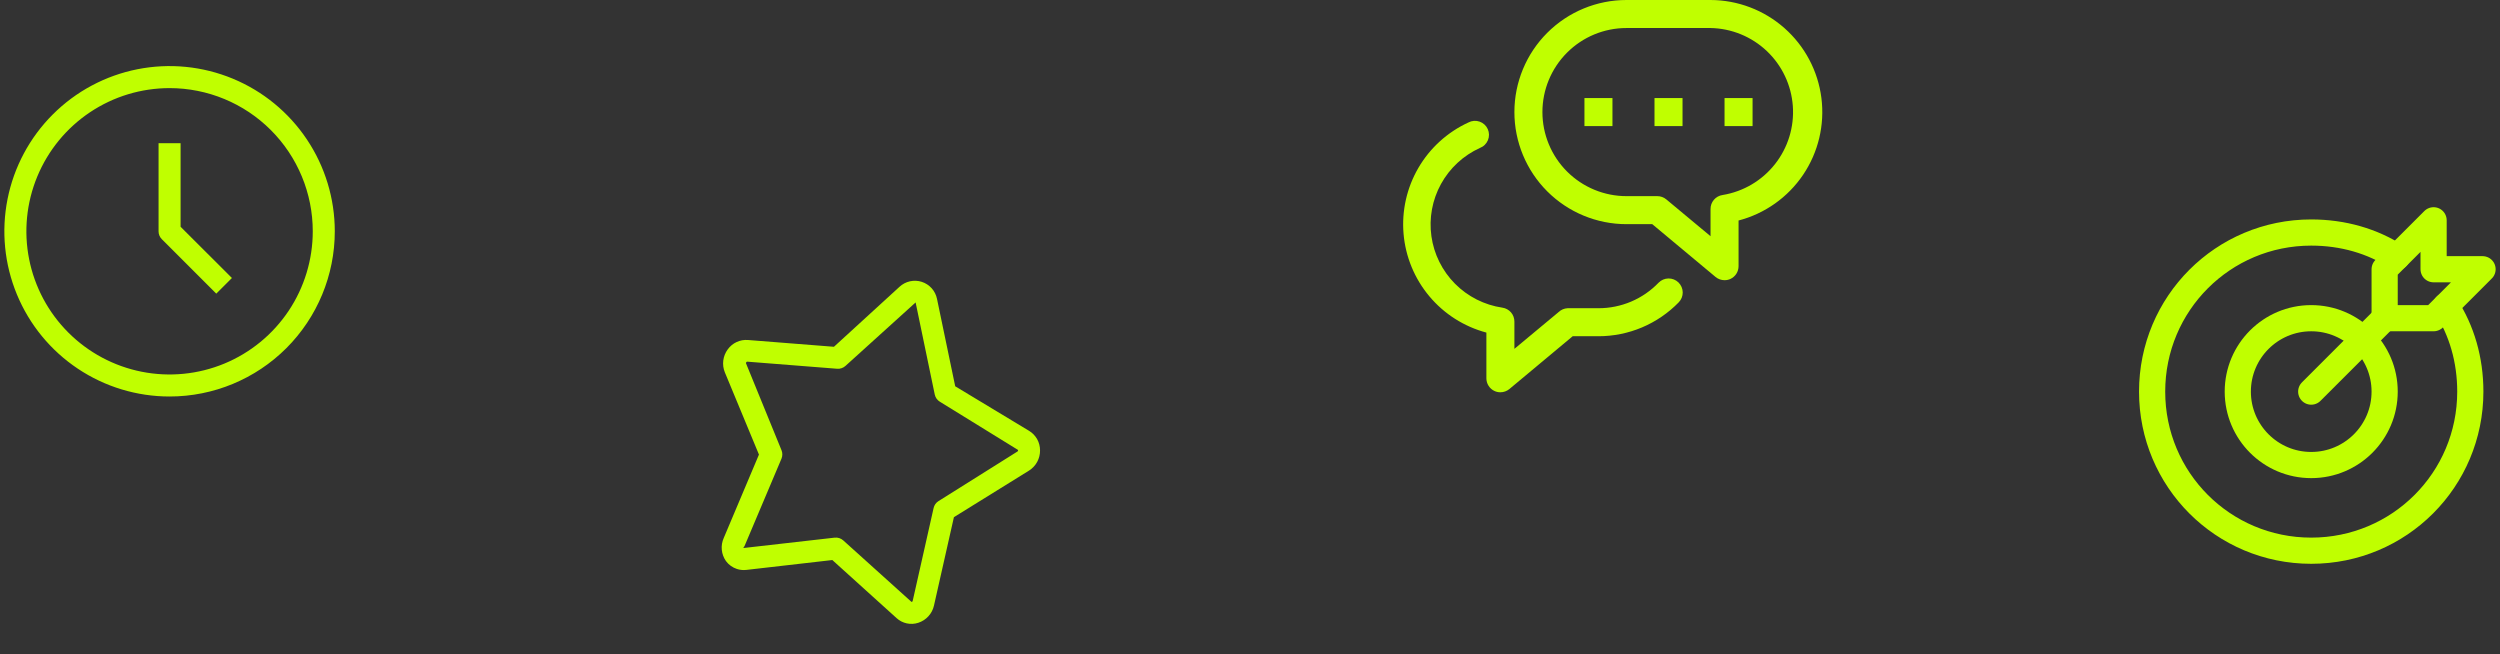 <svg
  width="191"
  height="50"
  viewBox="0 0 191 50"
  fill="none"
  xmlns="http://www.w3.org/2000/svg"
>
    <rect x="0" y="0" width="191" height="50" fill="#333333" stroke="none"/>
    <path
    d="M12.955 30.293C10.459 30.293 8.018 29.553 5.943 28.166C3.867 26.779 2.249 24.808 1.294 22.502C0.338 20.195 0.089 17.657 0.576 15.209C1.063 12.76 2.265 10.511 4.03 8.746C5.795 6.981 8.044 5.778 10.493 5.291C12.941 4.804 15.479 5.054 17.786 6.01C20.092 6.965 22.063 8.583 23.45 10.659C24.837 12.734 25.578 15.175 25.578 17.671C25.578 21.019 24.248 24.229 21.881 26.596C19.513 28.964 16.303 30.293 12.955 30.293ZM12.955 6.732C10.792 6.732 8.677 7.373 6.878 8.575C5.079 9.777 3.677 11.486 2.849 13.485C2.021 15.484 1.804 17.683 2.226 19.805C2.648 21.927 3.69 23.877 5.22 25.406C6.75 26.936 8.699 27.978 10.821 28.4C12.943 28.822 15.143 28.606 17.142 27.778C19.14 26.95 20.849 25.548 22.051 23.749C23.253 21.95 23.895 19.835 23.895 17.671C23.895 14.77 22.742 11.987 20.691 9.936C18.639 7.884 15.857 6.732 12.955 6.732V6.732Z"
    fill="#C0FF00"
  />
    <path
    d="M16.523 22.434L12.358 18.269C12.28 18.19 12.218 18.097 12.176 17.994C12.134 17.892 12.113 17.782 12.114 17.671V10.939H13.797V17.326L17.718 21.239L16.523 22.434Z"
    fill="#C0FF00"
  />
    <path
    d="M56.301 43.469C55.965 43.36 55.671 43.148 55.462 42.864C55.284 42.61 55.175 42.314 55.145 42.006C55.116 41.697 55.166 41.387 55.293 41.104L57.984 34.73L55.379 28.449C55.262 28.163 55.22 27.852 55.258 27.545C55.297 27.238 55.413 26.947 55.596 26.698C55.77 26.454 56.004 26.259 56.275 26.133C56.547 26.006 56.846 25.952 57.145 25.976L63.713 26.494L68.719 21.914C68.943 21.705 69.219 21.559 69.519 21.492C69.819 21.425 70.131 21.439 70.423 21.533C70.715 21.627 70.977 21.797 71.182 22.026C71.387 22.255 71.526 22.534 71.587 22.835L72.978 29.512L78.62 32.915C78.877 33.069 79.089 33.288 79.236 33.549C79.383 33.81 79.46 34.104 79.459 34.404C79.464 34.713 79.388 35.017 79.241 35.289C79.093 35.56 78.878 35.789 78.617 35.954L72.879 39.512L71.357 46.261C71.29 46.567 71.143 46.85 70.932 47.081C70.722 47.313 70.454 47.485 70.156 47.581C69.873 47.673 69.571 47.689 69.281 47.627C68.99 47.565 68.722 47.427 68.502 47.227L63.59 42.787L57.02 43.541C56.778 43.569 56.533 43.545 56.301 43.469ZM69.953 23.106L64.597 27.953C64.512 28.031 64.411 28.091 64.302 28.129C64.192 28.167 64.076 28.182 63.961 28.173L57.065 27.629C56.991 27.694 56.968 27.739 57.011 27.797L59.708 34.399C59.75 34.502 59.771 34.611 59.77 34.721C59.77 34.832 59.747 34.941 59.705 35.043L56.875 41.735C56.76 41.849 56.816 41.867 56.816 41.867L63.768 41.076C63.887 41.063 64.006 41.075 64.12 41.111C64.233 41.148 64.337 41.208 64.425 41.287L69.635 45.982C69.635 45.982 69.707 46.005 69.732 45.899L71.328 38.81C71.352 38.703 71.398 38.601 71.461 38.51C71.525 38.42 71.606 38.343 71.7 38.285L77.744 34.489C77.758 34.475 77.769 34.457 77.776 34.438C77.782 34.418 77.783 34.397 77.78 34.377L71.804 30.691C71.705 30.631 71.62 30.552 71.552 30.457C71.486 30.363 71.439 30.255 71.415 30.142L69.953 23.106Z"
    fill="#C0FF00"
  />
    <path
    d="M131.755 21.407C131.505 21.407 131.263 21.32 131.07 21.161L126.232 17.126H124.263C121.992 17.126 119.814 16.223 118.208 14.618C116.602 13.012 115.7 10.834 115.7 8.563C115.7 6.292 116.602 4.114 118.208 2.508C119.814 0.902 121.992 0 124.263 0H130.685C132.765 0.006 134.772 0.769 136.33 2.146C137.889 3.523 138.893 5.42 139.155 7.483C139.417 9.547 138.92 11.635 137.755 13.358C136.59 15.081 134.838 16.321 132.826 16.847V20.337C132.826 20.541 132.768 20.742 132.658 20.915C132.548 21.087 132.391 21.225 132.205 21.311C132.064 21.375 131.91 21.408 131.755 21.407V21.407ZM124.263 2.141C122.56 2.141 120.926 2.817 119.722 4.022C118.518 5.226 117.841 6.86 117.841 8.563C117.841 10.266 118.518 11.899 119.722 13.104C120.926 14.308 122.56 14.985 124.263 14.985H126.618C126.868 14.984 127.11 15.072 127.303 15.231L130.685 18.046V15.97C130.683 15.71 130.774 15.458 130.944 15.261C131.113 15.064 131.348 14.936 131.606 14.899C133.187 14.64 134.615 13.799 135.608 12.54C136.601 11.282 137.088 9.698 136.972 8.1C136.857 6.501 136.148 5.003 134.985 3.9C133.821 2.798 132.288 2.17 130.685 2.141H124.263Z"
    fill="#C0FF00"
  />
    <path
    d="M128.545 7.492H126.404V9.633H128.545V7.492Z"
    fill="#C0FF00"
  />
    <path
    d="M123.192 7.492H121.052V9.633H123.192V7.492Z"
    fill="#C0FF00"
  />
    <path
    d="M133.896 7.492H131.755V9.633H133.896V7.492Z"
    fill="#C0FF00"
  />
    <path
    d="M114.63 29.97C114.475 29.971 114.321 29.938 114.18 29.873C113.995 29.787 113.837 29.65 113.727 29.477C113.617 29.305 113.559 29.104 113.56 28.899V25.41C111.857 24.956 110.335 23.988 109.203 22.637C108.07 21.287 107.382 19.62 107.232 17.864C107.082 16.108 107.478 14.348 108.365 12.825C109.252 11.303 110.588 10.091 112.19 9.355C112.319 9.287 112.461 9.246 112.606 9.234C112.752 9.223 112.898 9.242 113.037 9.29C113.175 9.337 113.302 9.412 113.41 9.511C113.518 9.609 113.604 9.729 113.664 9.862C113.724 9.995 113.757 10.139 113.759 10.285C113.761 10.431 113.733 10.576 113.677 10.711C113.621 10.847 113.538 10.969 113.433 11.07C113.329 11.172 113.204 11.251 113.067 11.303C111.804 11.876 110.76 12.842 110.092 14.057C109.424 15.272 109.167 16.671 109.359 18.044C109.552 19.418 110.184 20.692 111.161 21.676C112.138 22.66 113.408 23.302 114.78 23.505C115.037 23.541 115.272 23.67 115.442 23.867C115.611 24.064 115.703 24.315 115.7 24.575V26.652L119.083 23.837C119.269 23.662 119.512 23.559 119.768 23.548H122.122C122.98 23.549 123.828 23.377 124.617 23.043C125.406 22.708 126.12 22.217 126.714 21.6C126.913 21.395 127.185 21.278 127.47 21.274C127.611 21.272 127.751 21.298 127.882 21.35C128.013 21.402 128.133 21.48 128.234 21.578C128.335 21.677 128.416 21.794 128.472 21.924C128.528 22.053 128.558 22.192 128.56 22.334C128.562 22.475 128.536 22.615 128.484 22.746C128.431 22.877 128.354 22.997 128.255 23.098C127.458 23.917 126.504 24.569 125.451 25.014C124.398 25.459 123.266 25.688 122.122 25.688H120.153L115.315 29.724C115.122 29.883 114.88 29.97 114.63 29.97V29.97Z"
    fill="#C0FF00"
  />
    <path
    d="M176.577 29.919L182.187 24.31"
    stroke="#C0FF00"
    stroke-width="2"
    stroke-miterlimit="10"
    stroke-linecap="round"
    stroke-linejoin="round"
  />
    <path
    d="M189.667 20.57H185.927V16.83L182.187 20.57V24.31H185.927L189.667 20.57Z"
    stroke="#C0FF00"
    stroke-width="2"
    stroke-miterlimit="10"
    stroke-linecap="round"
    stroke-linejoin="round"
  />
    <path
    d="M176.577 35.529C179.675 35.529 182.187 33.018 182.187 29.919C182.187 26.821 179.675 24.31 176.577 24.31C173.479 24.31 170.967 26.821 170.967 29.919C170.967 33.018 173.479 35.529 176.577 35.529Z"
    stroke="#C0FF00"
    stroke-width="2"
    stroke-miterlimit="10"
    stroke-linecap="round"
    stroke-linejoin="round"
  />
    <path
    d="M186.862 23.375C188.077 25.245 188.732 27.488 188.732 29.919C188.732 36.651 183.309 42.074 176.577 42.074C169.845 42.074 164.422 36.651 164.422 29.919C164.422 23.188 169.845 17.765 176.577 17.765C179.008 17.765 181.252 18.419 183.122 19.635"
    stroke="#C0FF00"
    stroke-width="2"
    stroke-miterlimit="10"
    stroke-linecap="round"
    stroke-linejoin="round"
  />
    </svg>
